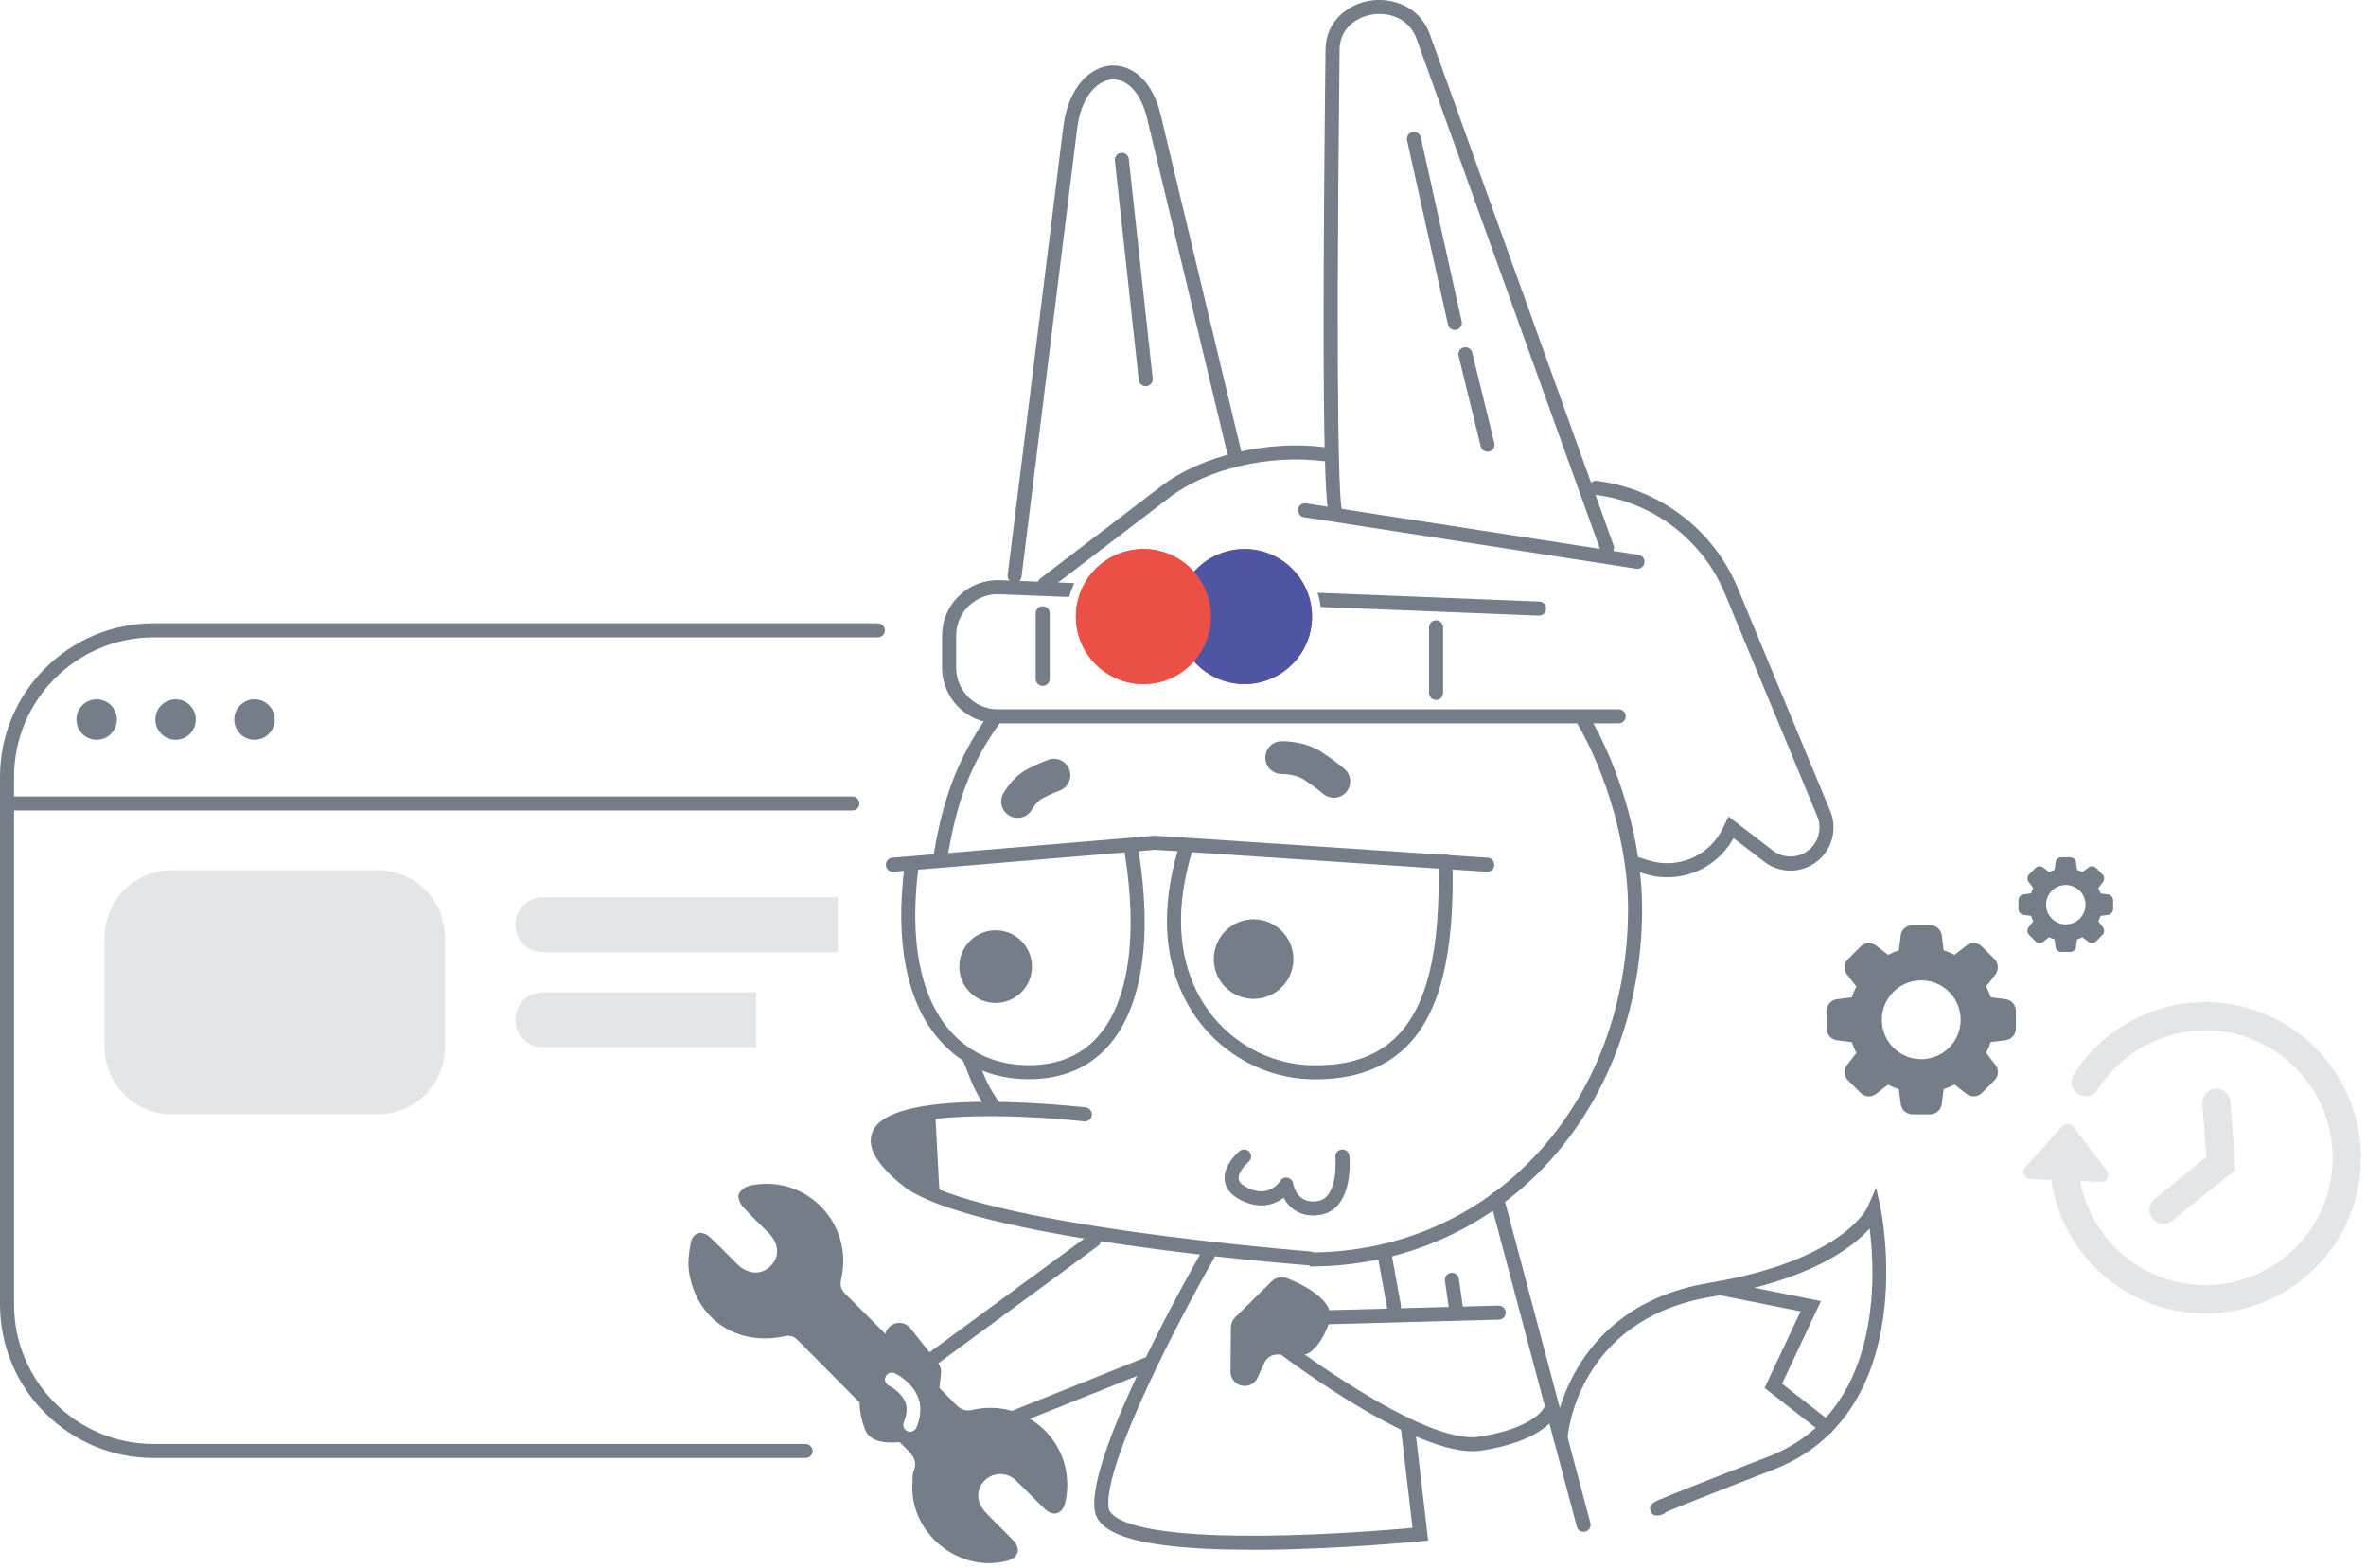 <svg width="246" height="163" viewBox="0 0 246 163" fill="none" xmlns="http://www.w3.org/2000/svg">
<path d="M130.34 103.87C132.626 103.87 134.478 102.017 134.478 99.731C134.478 97.446 132.626 95.593 130.34 95.593C128.054 95.593 126.201 97.446 126.201 99.731C126.201 102.017 128.054 103.87 130.34 103.87Z" fill="#747D88"/>
<path d="M103.518 104.293C105.604 104.293 107.296 102.602 107.296 100.515C107.296 98.428 105.604 96.737 103.518 96.737C101.431 96.737 99.739 98.428 99.739 100.515C99.739 102.602 101.431 104.293 103.518 104.293Z" fill="#747D88"/>
<path d="M136.166 131.697V130.236C155.043 130.236 169.275 114.85 169.275 94.449C169.275 88.144 167.118 80.456 163.778 74.861L165.034 74.111C168.55 80.008 170.736 87.798 170.736 94.449C170.736 115.683 155.876 131.697 136.166 131.697Z" fill="#747D88"/>
<path d="M98.427 89.692L96.985 89.468C97.847 83.971 99.191 79.243 102.96 74.058L104.143 74.915C100.978 79.263 99.43 83.27 98.427 89.692Z" fill="#747D88"/>
<path d="M102.955 115.814C101.528 113.861 101.173 112.941 100.52 111.266C100.355 110.843 100.175 110.37 99.946 109.815L101.299 109.265C101.528 109.83 101.718 110.312 101.884 110.74C102.507 112.347 102.823 113.155 104.133 114.957L102.955 115.814Z" fill="#747D88"/>
<path d="M92.832 90.651C92.457 90.651 92.136 90.364 92.107 89.979C92.073 89.575 92.37 89.224 92.774 89.19L120.094 86.897L120.147 86.902L154.683 89.19C155.087 89.215 155.389 89.565 155.365 89.969C155.34 90.373 154.975 90.675 154.586 90.651L120.103 88.367L92.891 90.651C92.876 90.646 92.852 90.651 92.832 90.651Z" fill="#747D88"/>
<path d="M106.952 112.221C103.227 112.221 100.029 110.819 97.696 108.165C94.278 104.279 93.022 97.989 94.054 89.974C94.108 89.575 94.468 89.288 94.872 89.346C95.272 89.4 95.554 89.765 95.5 90.164C94.522 97.75 95.661 103.642 98.792 107.206C100.837 109.533 103.661 110.765 106.952 110.765C110.049 110.765 112.513 109.718 114.27 107.654C117.367 104.026 118.312 97.302 116.943 88.728C116.88 88.329 117.153 87.954 117.547 87.891C117.942 87.827 118.321 88.1 118.385 88.494C119.826 97.502 118.76 104.64 115.38 108.598C113.335 111.004 110.497 112.221 106.952 112.221Z" fill="#747D88"/>
<path d="M136.843 112.23C136.614 112.23 136.381 112.225 136.147 112.221C131.546 112.07 127.164 109.703 124.427 105.896C122.105 102.658 119.889 96.956 122.538 88.168C122.655 87.783 123.064 87.564 123.449 87.681C123.833 87.798 124.052 88.207 123.935 88.591C121.457 96.81 123.478 102.078 125.61 105.049C128.084 108.491 132.037 110.628 136.191 110.765C140.12 110.891 143.056 109.927 145.193 107.804C148.397 104.63 149.785 98.846 149.556 89.599C149.546 89.195 149.863 88.859 150.267 88.849C150.272 88.849 150.277 88.849 150.286 88.849C150.681 88.849 151.007 89.166 151.017 89.56C151.25 99.235 149.726 105.36 146.221 108.837C143.952 111.091 140.797 112.23 136.843 112.23Z" fill="#747D88"/>
<path d="M136.195 131.584C136.176 131.584 136.156 131.584 136.137 131.584C134.691 131.472 100.676 128.789 93.835 123.263C91.094 121.053 90.076 119.227 90.719 117.683C92.593 113.175 109.503 114.786 112.873 115.156C113.272 115.2 113.564 115.56 113.52 115.96C113.476 116.359 113.116 116.651 112.717 116.607C104.785 115.74 93.139 115.677 92.068 118.243C91.722 119.071 92.676 120.454 94.75 122.129C101.241 127.373 135.898 130.104 136.249 130.133C136.653 130.162 136.95 130.518 136.921 130.917C136.891 131.292 136.57 131.584 136.195 131.584Z" fill="#747D88"/>
<path d="M136.527 126.394C135.382 126.394 134.413 125.917 133.751 125.006C133.639 124.85 133.542 124.695 133.459 124.544C132.505 125.289 130.976 125.78 129.023 124.802C127.753 124.164 127.402 123.331 127.334 122.747C127.154 121.184 128.702 119.84 128.882 119.694C129.194 119.436 129.652 119.475 129.91 119.787C130.168 120.093 130.124 120.556 129.817 120.814C129.525 121.062 128.707 121.914 128.785 122.581C128.824 122.913 129.126 123.224 129.676 123.497C131.964 124.641 133.06 122.874 133.104 122.801C133.259 122.538 133.566 122.401 133.868 122.46C134.17 122.518 134.404 122.757 134.452 123.059C134.516 123.424 134.944 125.235 137.018 124.894C139.204 124.529 138.849 120.371 138.844 120.332C138.805 119.933 139.097 119.572 139.497 119.533C139.896 119.49 140.256 119.787 140.295 120.186C140.319 120.415 140.811 125.741 137.252 126.335C137.009 126.374 136.765 126.394 136.527 126.394Z" fill="#747D88"/>
<path d="M138.679 82.953C138.279 82.953 137.88 82.812 137.559 82.529C137.554 82.524 136.76 81.838 135.538 81.044C134.808 80.567 133.654 80.489 133.289 80.484C132.334 80.499 131.575 79.749 131.56 78.809C131.546 77.87 132.281 77.095 133.221 77.076C133.464 77.071 135.655 77.056 137.398 78.191C138.835 79.126 139.765 79.934 139.803 79.968C140.509 80.587 140.582 81.663 139.964 82.373C139.623 82.758 139.156 82.953 138.679 82.953Z" fill="#747D88"/>
<path d="M105.803 85.047C105.53 85.047 105.253 84.984 104.995 84.843C104.167 84.395 103.856 83.362 104.303 82.535C104.401 82.355 105.287 80.767 106.835 79.969C108.053 79.341 108.983 79.014 109.022 79C109.908 78.688 110.881 79.16 111.193 80.052C111.5 80.942 111.032 81.912 110.141 82.223C110.137 82.223 109.387 82.491 108.398 83.002C107.863 83.28 107.395 83.995 107.308 84.156C106.996 84.721 106.412 85.047 105.803 85.047Z" fill="#747D88"/>
<path d="M173.36 91.225C172.562 91.225 171.749 91.104 170.95 90.85L169.543 90.407C169.158 90.286 168.944 89.877 169.066 89.492C169.188 89.107 169.592 88.893 169.981 89.015L171.388 89.458C174.456 90.427 177.713 89.029 179.125 86.137L179.724 84.91L184.32 88.44C185.075 89.02 186.029 89.21 186.95 88.961C187.865 88.713 188.595 88.065 188.956 87.184C189.258 86.444 189.253 85.631 188.946 84.891L179.33 61.705C177.017 56.125 171.851 52.191 165.852 51.451C165.453 51.402 165.166 51.037 165.219 50.637C165.268 50.238 165.638 49.951 166.032 50.005C172.552 50.813 178.161 55.083 180.678 61.15L190.295 84.336C190.747 85.431 190.752 86.639 190.304 87.739C189.774 89.044 188.688 90.003 187.329 90.373C185.966 90.743 184.549 90.461 183.429 89.604L180.24 87.155C178.823 89.716 176.179 91.225 173.36 91.225Z" fill="#747D88"/>
<path d="M108.618 61.456C108.398 61.456 108.179 61.359 108.038 61.169C107.795 60.848 107.853 60.39 108.174 60.147L120.746 50.545C124.89 47.38 131.711 45.749 137.719 46.499C138.119 46.548 138.406 46.913 138.352 47.312C138.304 47.711 137.939 47.999 137.539 47.945C131.886 47.244 125.493 48.753 121.632 51.704L109.061 61.306C108.929 61.408 108.773 61.456 108.618 61.456Z" fill="#747D88"/>
<path d="M105.497 60.609C105.467 60.609 105.438 60.609 105.404 60.605C105.005 60.556 104.718 60.191 104.771 59.791L110.555 13.181C111.081 8.964 113.428 6.948 115.522 6.817C117.367 6.71 119.69 7.971 120.663 11.861L129.082 47.049C129.174 47.444 128.936 47.833 128.541 47.931C128.147 48.028 127.758 47.784 127.66 47.39L119.242 12.207C118.609 9.685 117.216 8.156 115.605 8.273C114.11 8.365 112.42 9.972 111.997 13.356L106.212 59.967C106.173 60.337 105.857 60.609 105.497 60.609Z" fill="#747D88"/>
<path d="M167.084 57.688C166.783 57.688 166.505 57.503 166.398 57.206L147.287 4.041C146.513 1.889 144.385 1.227 142.632 1.519C141.103 1.777 139.307 2.887 139.278 5.171C138.825 45.764 139.297 52.254 139.536 53.092C139.706 53.364 139.677 53.724 139.448 53.973C139.175 54.27 138.713 54.285 138.416 54.012C137.963 53.593 137.281 52.96 137.817 5.156C137.851 2.177 140.135 0.463 142.389 0.083C144.672 -0.302 147.608 0.618 148.66 3.55L167.771 56.714C167.907 57.094 167.713 57.513 167.333 57.649C167.25 57.673 167.167 57.688 167.084 57.688Z" fill="#747D88"/>
<path d="M170.254 59.148C170.215 59.148 170.181 59.144 170.142 59.139L135.572 53.783C135.173 53.719 134.9 53.349 134.964 52.95C135.027 52.551 135.397 52.283 135.796 52.342L170.366 57.697C170.765 57.761 171.038 58.131 170.975 58.53C170.916 58.89 170.605 59.148 170.254 59.148Z" fill="#747D88"/>
<path d="M144.93 136.566C144.585 136.566 144.278 136.317 144.214 135.967L143.241 130.611C143.168 130.212 143.431 129.832 143.83 129.764C144.224 129.691 144.609 129.954 144.677 130.353L145.651 135.709C145.724 136.108 145.461 136.488 145.062 136.556C145.018 136.561 144.974 136.566 144.93 136.566Z" fill="#747D88"/>
<path d="M130.163 161.154C115.97 161.154 114.017 158.768 113.803 156.947C113.092 150.856 124.461 130.986 124.943 130.143C125.143 129.793 125.591 129.676 125.941 129.876C126.292 130.075 126.414 130.523 126.209 130.874C122.976 136.497 114.709 152.122 115.254 156.782C115.337 157.497 116.734 159.83 131.356 159.688C138.012 159.63 144.687 159.07 146.863 158.875L145.666 148.582C145.617 148.183 145.904 147.818 146.308 147.774C146.717 147.725 147.073 148.013 147.117 148.417L148.49 160.19L147.75 160.263C147.667 160.273 139.506 161.081 131.37 161.154C130.961 161.154 130.557 161.154 130.163 161.154Z" fill="#747D88"/>
<path d="M164.65 159.289C164.328 159.289 164.031 159.075 163.944 158.744L154.936 124.822C154.834 124.432 155.063 124.033 155.457 123.931C155.851 123.829 156.246 124.062 156.348 124.452L165.356 158.374C165.458 158.763 165.229 159.163 164.835 159.265C164.776 159.28 164.713 159.289 164.65 159.289Z" fill="#747D88"/>
<path d="M91.888 117.274L97.219 115.385L97.706 124.481C97.706 124.481 94.298 123.478 92.837 121.379C91.376 119.28 90.889 119.28 91.376 118.307C91.863 117.333 91.888 117.274 91.888 117.274Z" fill="#747D88"/>
<path d="M108.413 71.321C108.009 71.321 107.683 70.995 107.683 70.59V63.774C107.683 63.37 108.009 63.044 108.413 63.044C108.817 63.044 109.143 63.37 109.143 63.774V70.59C109.143 70.995 108.817 71.321 108.413 71.321Z" fill="#747D88"/>
<path d="M149.312 72.782C148.908 72.782 148.582 72.456 148.582 72.051V65.235C148.582 64.831 148.908 64.504 149.312 64.504C149.717 64.504 150.043 64.831 150.043 65.235V72.051C150.043 72.456 149.717 72.782 149.312 72.782Z" fill="#747D88"/>
<path d="M151.26 34.317C150.924 34.317 150.622 34.083 150.549 33.747L146.298 14.597C146.211 14.203 146.459 13.813 146.853 13.726C147.243 13.638 147.637 13.886 147.725 14.281L151.976 33.43C152.063 33.825 151.815 34.214 151.421 34.302C151.367 34.312 151.313 34.317 151.26 34.317Z" fill="#747D88"/>
<path d="M154.668 46.976C154.342 46.976 154.04 46.752 153.957 46.421L151.654 37.009C151.557 36.62 151.8 36.22 152.19 36.128C152.579 36.03 152.979 36.269 153.071 36.663L155.374 46.075C155.472 46.465 155.228 46.864 154.839 46.956C154.785 46.971 154.727 46.976 154.668 46.976Z" fill="#747D88"/>
<path d="M119.125 40.16C118.755 40.16 118.438 39.882 118.399 39.507L115.916 16.696C115.872 16.297 116.164 15.937 116.564 15.893C116.963 15.854 117.323 16.136 117.367 16.54L119.85 39.352C119.894 39.751 119.602 40.111 119.203 40.155C119.178 40.16 119.154 40.16 119.125 40.16Z" fill="#747D88"/>
<path d="M129.394 57.094C127.3 57.094 125.425 58.014 124.14 59.465C122.855 58.014 120.98 57.094 118.886 57.094C115.011 57.094 111.865 60.234 111.865 64.115C111.865 67.99 115.006 71.136 118.886 71.136C120.98 71.136 122.855 70.216 124.14 68.765C125.425 70.216 127.3 71.136 129.394 71.136C133.269 71.136 136.415 67.995 136.415 64.115C136.41 60.234 133.269 57.094 129.394 57.094Z" fill="#EA5045"/>
<path d="M129.394 71.136C133.271 71.136 136.415 67.993 136.415 64.115C136.415 60.237 133.271 57.094 129.394 57.094C125.516 57.094 122.373 60.237 122.373 64.115C122.373 67.993 125.516 71.136 129.394 71.136Z" fill="#4E55A2"/>
<path d="M118.886 71.136C122.764 71.136 125.907 67.993 125.907 64.115C125.907 60.237 122.764 57.094 118.886 57.094C115.009 57.094 111.865 60.237 111.865 64.115C111.865 67.993 115.009 71.136 118.886 71.136Z" fill="#EA5045"/>
<path d="M172.289 157.595C172.017 157.595 171.744 157.492 171.612 157.122C171.374 156.46 171.997 156.183 172.406 156.002C172.718 155.866 173.244 155.642 174.096 155.296C176.058 154.503 179.344 153.213 183.863 151.465C195.685 146.888 195.023 132.709 194.394 127.743C192.593 129.759 188.157 133.143 177.913 134.852C164.07 137.159 163.014 149.074 162.975 149.58C162.946 149.984 162.59 150.291 162.191 150.252C161.787 150.223 161.485 149.872 161.514 149.473C161.524 149.337 162.668 135.908 177.665 133.41C191.575 131.093 194.132 125.62 194.156 125.566L195.066 123.497L195.544 125.698C195.587 125.907 199.877 146.824 184.379 152.823C177.032 155.666 174.271 156.781 173.248 157.22C173.161 157.327 173.044 157.414 172.903 157.463C172.766 157.512 172.528 157.595 172.289 157.595Z" fill="#747D88"/>
<path d="M189.91 149.157C189.754 149.157 189.594 149.108 189.462 149.001L183.464 144.327L187.213 136.366L178.702 134.662C178.307 134.584 178.049 134.199 178.127 133.8C178.205 133.406 178.595 133.152 178.989 133.225L189.326 135.295L185.285 143.889L190.363 147.847C190.679 148.095 190.738 148.553 190.49 148.874C190.343 149.059 190.129 149.157 189.91 149.157Z" fill="#747D88"/>
<path d="M98.339 151.031L94.59 142.13L113.296 128.376C113.623 128.137 114.08 128.205 114.319 128.531C114.558 128.858 114.489 129.315 114.163 129.554L96.382 142.627L99.128 149.147L118.93 141.215C119.305 141.064 119.728 141.249 119.879 141.619C120.03 141.994 119.845 142.418 119.475 142.569L98.339 151.031Z" fill="#747D88"/>
<path d="M83.756 151.611H15.97C7.167 151.611 0 144.449 0 135.641V80.787C0 71.984 7.162 64.816 15.97 64.816H91.269C91.673 64.816 91.999 65.143 91.999 65.547C91.999 65.951 91.673 66.277 91.269 66.277H15.97C7.971 66.277 1.461 72.787 1.461 80.787V135.646C1.461 143.645 7.971 150.155 15.97 150.155H83.756C84.16 150.155 84.487 150.481 84.487 150.886C84.487 151.29 84.16 151.611 83.756 151.611Z" fill="#747D88"/>
<path d="M88.625 84.278H0.73C0.326 84.278 0 83.951 0 83.547C0 83.143 0.326 82.817 0.73 82.817H88.625C89.029 82.817 89.356 83.143 89.356 83.547C89.356 83.951 89.029 84.278 88.625 84.278Z" fill="#747D88"/>
<path d="M10.05 76.926C11.211 76.926 12.153 75.984 12.153 74.822C12.153 73.66 11.211 72.719 10.05 72.719C8.888 72.719 7.946 73.66 7.946 74.822C7.946 75.984 8.888 76.926 10.05 76.926Z" fill="#747D88"/>
<path d="M18.259 76.926C19.42 76.926 20.362 75.984 20.362 74.822C20.362 73.66 19.42 72.719 18.259 72.719C17.097 72.719 16.155 73.66 16.155 74.822C16.155 75.984 17.097 76.926 18.259 76.926Z" fill="#747D88"/>
<path d="M26.463 76.926C27.625 76.926 28.567 75.984 28.567 74.822C28.567 73.66 27.625 72.719 26.463 72.719C25.302 72.719 24.36 73.66 24.36 74.822C24.36 75.984 25.302 76.926 26.463 76.926Z" fill="#747D88"/>
<path d="M39.273 115.872H17.86C13.998 115.872 10.868 112.741 10.868 108.88V97.477C10.868 93.616 13.998 90.485 17.86 90.485H39.273C43.135 90.485 46.265 93.616 46.265 97.477V108.88C46.265 112.741 43.135 115.872 39.273 115.872Z" fill="#747D88" fill-opacity="0.2"/>
<path d="M87.121 99.016H56.436C54.859 99.016 53.578 97.736 53.578 96.158C53.578 94.58 54.859 93.3 56.436 93.3H87.121V99.016Z" fill="#747D88" fill-opacity="0.2"/>
<path d="M78.615 108.895H56.431C54.854 108.895 53.573 107.614 53.573 106.037C53.573 104.459 54.854 103.179 56.431 103.179H78.615V108.895Z" fill="#747D88" fill-opacity="0.2"/>
<path d="M101.148 146.6C100.398 146.771 99.931 146.61 99.395 146.069C95.607 142.223 91.785 138.411 87.953 134.608C87.471 134.131 87.296 133.722 87.462 133.011C88.805 127.183 83.722 122.002 77.938 123.297C77.5 123.395 76.949 123.799 76.808 124.193C76.686 124.534 76.949 125.157 77.242 125.483C78.074 126.428 79.009 127.285 79.89 128.181C81.03 129.34 81.103 130.688 80.095 131.672C79.131 132.612 77.758 132.534 76.652 131.453C75.708 130.528 74.802 129.568 73.838 128.668C72.991 127.874 72.017 128.142 71.808 129.281C71.628 130.245 71.491 131.277 71.637 132.237C72.392 137.174 76.609 140.003 81.536 138.956C82.091 138.839 82.49 138.897 82.928 139.341C86.683 143.143 90.446 146.926 94.254 150.676C94.965 151.372 95.403 151.995 94.984 153.013C94.838 153.373 94.906 153.826 94.872 154.235C94.526 159.406 99.712 163.642 104.742 162.293C105.9 161.981 106.183 161.061 105.345 160.18C104.44 159.221 103.471 158.315 102.565 157.361C102.268 157.049 101.991 156.679 101.845 156.28C101.484 155.296 101.884 154.215 102.74 153.655C103.607 153.086 104.8 153.164 105.589 153.909C106.631 154.897 107.614 155.954 108.661 156.937C109.503 157.726 110.438 157.443 110.726 156.333C110.847 155.856 110.93 155.355 110.954 154.858C111.247 149.517 106.397 145.417 101.148 146.6ZM95.281 148.489C95.155 148.747 94.897 148.898 94.624 148.898C94.517 148.898 94.41 148.874 94.302 148.825C93.942 148.65 93.791 148.212 93.966 147.852C93.976 147.827 94.478 146.746 94.122 145.841C93.669 144.701 92.438 144.107 92.423 144.102C92.058 143.932 91.902 143.494 92.073 143.133C92.243 142.768 92.671 142.612 93.041 142.783C93.115 142.817 94.809 143.62 95.481 145.305C96.08 146.814 95.315 148.421 95.281 148.489Z" fill="#747D88"/>
<path d="M228.643 136.566C220.731 136.249 214.357 130.265 213.277 122.694L211.095 122.607C210.808 122.597 210.555 122.421 210.448 122.154C210.336 121.891 210.389 121.589 210.579 121.375L214.43 117.114C214.577 116.954 214.786 116.866 215.005 116.871C215.224 116.881 215.424 116.983 215.56 117.158L219.056 121.715C219.231 121.944 219.256 122.246 219.124 122.504C218.993 122.757 218.725 122.913 218.443 122.899L216.281 122.811C217.386 128.751 222.474 133.367 228.755 133.62C236.049 133.912 242.228 128.216 242.52 120.922C242.812 113.628 237.115 107.449 229.821 107.157C225.113 106.967 220.619 109.324 218.092 113.312C217.659 113.998 216.748 114.203 216.062 113.764C215.375 113.331 215.171 112.421 215.604 111.734C218.691 106.865 224.183 103.983 229.938 104.216C238.858 104.577 245.821 112.124 245.461 121.039C245.11 129.964 237.563 136.926 228.643 136.566Z" fill="#747D88" fill-opacity="0.2"/>
<path d="M225.05 127.261C225.337 127.242 225.619 127.135 225.858 126.94L232.421 121.633L231.9 114.563C231.842 113.76 231.141 113.156 230.337 113.214C229.534 113.273 228.93 113.974 228.989 114.777L229.398 120.323L224.022 124.671C223.394 125.177 223.297 126.098 223.808 126.726C224.12 127.11 224.592 127.295 225.05 127.261Z" fill="#747D88" fill-opacity="0.2"/>
<path d="M208.519 103.9L206.976 103.705C206.849 103.315 206.694 102.935 206.509 102.575L207.463 101.348C207.848 100.852 207.804 100.15 207.366 99.722L206.075 98.432C205.647 97.989 204.946 97.945 204.444 98.329L203.217 99.284C202.857 99.099 202.482 98.943 202.088 98.816L201.893 97.278C201.82 96.659 201.294 96.197 200.676 96.197H198.84C198.217 96.197 197.696 96.664 197.623 97.278L197.428 98.821C197.038 98.948 196.659 99.104 196.298 99.289L195.071 98.334C194.575 97.95 193.874 97.993 193.445 98.432L192.155 99.722C191.712 100.155 191.663 100.856 192.053 101.353L193.007 102.58C192.822 102.94 192.666 103.315 192.539 103.71L191.001 103.904C190.382 103.977 189.92 104.503 189.92 105.122V106.957C189.92 107.58 190.387 108.101 191.001 108.174L192.544 108.369C192.671 108.759 192.827 109.139 193.012 109.499L192.057 110.726C191.673 111.222 191.717 111.924 192.155 112.352L193.445 113.642C193.878 114.085 194.575 114.129 195.071 113.745L196.298 112.79C196.659 112.975 197.034 113.131 197.428 113.258L197.623 114.796C197.696 115.415 198.222 115.877 198.84 115.877H200.676C201.299 115.877 201.82 115.41 201.893 114.796L202.088 113.253C202.477 113.126 202.857 112.97 203.217 112.785L204.444 113.74C204.941 114.124 205.642 114.081 206.07 113.642L207.361 112.352C207.804 111.919 207.852 111.218 207.463 110.721L206.509 109.494C206.694 109.134 206.849 108.759 206.976 108.364L208.515 108.17C209.133 108.097 209.596 107.571 209.596 106.952V105.117C209.6 104.498 209.138 103.973 208.519 103.9ZM199.755 110.142C197.491 110.142 195.656 108.301 195.656 106.042C195.656 103.783 197.496 101.942 199.755 101.942C202.014 101.942 203.855 103.783 203.855 106.042C203.855 108.301 202.019 110.142 199.755 110.142Z" fill="#747D88"/>
<path d="M219.168 93.003L218.399 92.905C218.335 92.711 218.257 92.521 218.165 92.341L218.642 91.727C218.837 91.479 218.812 91.128 218.593 90.914L217.946 90.266C217.732 90.042 217.381 90.023 217.133 90.213L216.519 90.69C216.339 90.597 216.149 90.519 215.954 90.456L215.857 89.687C215.818 89.38 215.555 89.147 215.248 89.147H214.328C214.017 89.147 213.754 89.38 213.72 89.687L213.622 90.456C213.427 90.519 213.237 90.597 213.057 90.69L212.444 90.213C212.196 90.018 211.845 90.042 211.631 90.261L210.983 90.909C210.759 91.123 210.74 91.474 210.93 91.722L211.407 92.336C211.314 92.516 211.236 92.706 211.173 92.9L210.404 92.998C210.097 93.037 209.863 93.3 209.863 93.606V94.527C209.863 94.838 210.097 95.101 210.404 95.135L211.173 95.233C211.236 95.427 211.314 95.617 211.407 95.797L210.93 96.411C210.735 96.659 210.759 97.01 210.978 97.224L211.626 97.872C211.84 98.096 212.191 98.115 212.439 97.925L213.052 97.448C213.233 97.541 213.423 97.618 213.617 97.682L213.715 98.451C213.754 98.758 214.012 98.992 214.323 98.992H215.244C215.555 98.992 215.818 98.758 215.852 98.451L215.95 97.682C216.144 97.618 216.334 97.541 216.514 97.448L217.128 97.925C217.376 98.12 217.727 98.096 217.941 97.877L218.589 97.229C218.812 97.015 218.832 96.664 218.642 96.416L218.165 95.802C218.257 95.622 218.335 95.432 218.399 95.238L219.168 95.14C219.475 95.101 219.708 94.843 219.708 94.532V93.611C219.704 93.305 219.475 93.042 219.168 93.003ZM214.786 96.124C213.656 96.124 212.736 95.204 212.736 94.074C212.736 92.944 213.656 92.024 214.786 92.024C215.915 92.024 216.836 92.944 216.836 94.074C216.836 95.204 215.915 96.124 214.786 96.124Z" fill="#747D88"/>
<path d="M153.115 150.909C146.201 150.909 132.612 140.456 132.013 139.988C131.691 139.74 131.633 139.282 131.881 138.966C132.13 138.649 132.587 138.591 132.904 138.834C133.05 138.951 147.818 150.311 153.767 149.4C159.474 148.524 160.501 146.445 160.511 146.425C160.677 146.065 161.105 145.894 161.465 146.055C161.83 146.211 162.006 146.62 161.86 146.985C161.743 147.272 160.54 149.838 153.991 150.846C153.714 150.89 153.422 150.909 153.115 150.909Z" fill="#747D88"/>
<path d="M137.812 137.71C137.417 137.71 137.091 137.393 137.081 136.999C137.072 136.595 137.388 136.259 137.792 136.249L155.807 135.762C155.812 135.762 155.822 135.762 155.827 135.762C156.221 135.762 156.547 136.079 156.557 136.473C156.567 136.877 156.25 137.213 155.846 137.223L137.831 137.71C137.826 137.71 137.821 137.71 137.812 137.71Z" fill="#747D88"/>
<path d="M151.445 137.223C151.089 137.223 150.773 136.96 150.724 136.595L150.237 133.186C150.179 132.787 150.456 132.417 150.856 132.359C151.255 132.305 151.625 132.578 151.683 132.977L152.17 136.385C152.229 136.785 151.951 137.155 151.552 137.213C151.518 137.223 151.479 137.223 151.445 137.223Z" fill="#747D88"/>
<path d="M128.425 136.98L132.232 133.23C132.646 132.821 133.264 132.695 133.805 132.909C135.514 133.591 138.966 135.275 138.211 137.486C137.583 139.326 136.765 140.193 136.249 140.583C135.991 140.777 135.679 140.875 135.358 140.87L132.811 140.85C132.227 140.845 131.701 141.186 131.458 141.712L130.757 143.256C130.328 144.195 129.092 144.414 128.366 143.679C128.093 143.402 127.938 143.027 127.942 142.632L127.981 138.012C127.991 137.627 128.147 137.257 128.425 136.98Z" fill="#747D88"/>
<path d="M97.531 141.731L94.653 138.114C94.409 137.807 94.054 137.612 93.665 137.568C92.637 137.452 91.814 138.401 92.072 139.404L92.501 141.045C92.647 141.61 92.447 142.204 91.995 142.569L89.998 144.156C89.745 144.356 89.565 144.628 89.487 144.94C89.331 145.568 89.243 146.756 89.91 148.582C90.714 150.778 94.458 149.911 96.216 149.366C96.771 149.196 97.17 148.709 97.238 148.124L97.842 142.812C97.886 142.428 97.774 142.038 97.531 141.731ZM95.281 148.49C95.154 148.748 94.896 148.899 94.624 148.899C94.517 148.899 94.409 148.874 94.302 148.825C93.942 148.65 93.791 148.212 93.966 147.852C93.976 147.827 94.478 146.746 94.122 145.841C93.669 144.701 92.438 144.107 92.423 144.103C92.058 143.932 91.902 143.494 92.072 143.134C92.243 142.768 92.671 142.613 93.041 142.783C93.114 142.817 94.809 143.621 95.481 145.305C96.08 146.815 95.315 148.421 95.281 148.49Z" fill="#747D88"/>
<path d="M137.315 63.117L159.995 64.018C160.389 64.033 160.74 63.721 160.754 63.317C160.769 62.913 160.457 62.572 160.053 62.557L136.989 61.642C137.145 62.114 137.252 62.611 137.315 63.117Z" fill="#747D88"/>
<path d="M168.301 73.756H103.738C101.353 73.756 99.41 71.813 99.41 69.427V66.117C99.41 64.928 99.882 63.818 100.739 62.995C101.596 62.173 102.726 61.739 103.909 61.793L111.169 62.08C111.3 61.579 111.48 61.096 111.704 60.639L103.967 60.332C102.38 60.279 100.871 60.843 99.726 61.944C98.582 63.044 97.949 64.529 97.949 66.117V69.427C97.949 72.621 100.544 75.217 103.738 75.217H168.306C168.71 75.217 169.036 74.89 169.036 74.486C169.036 74.082 168.705 73.756 168.301 73.756Z" fill="#747D88"/>
</svg>
